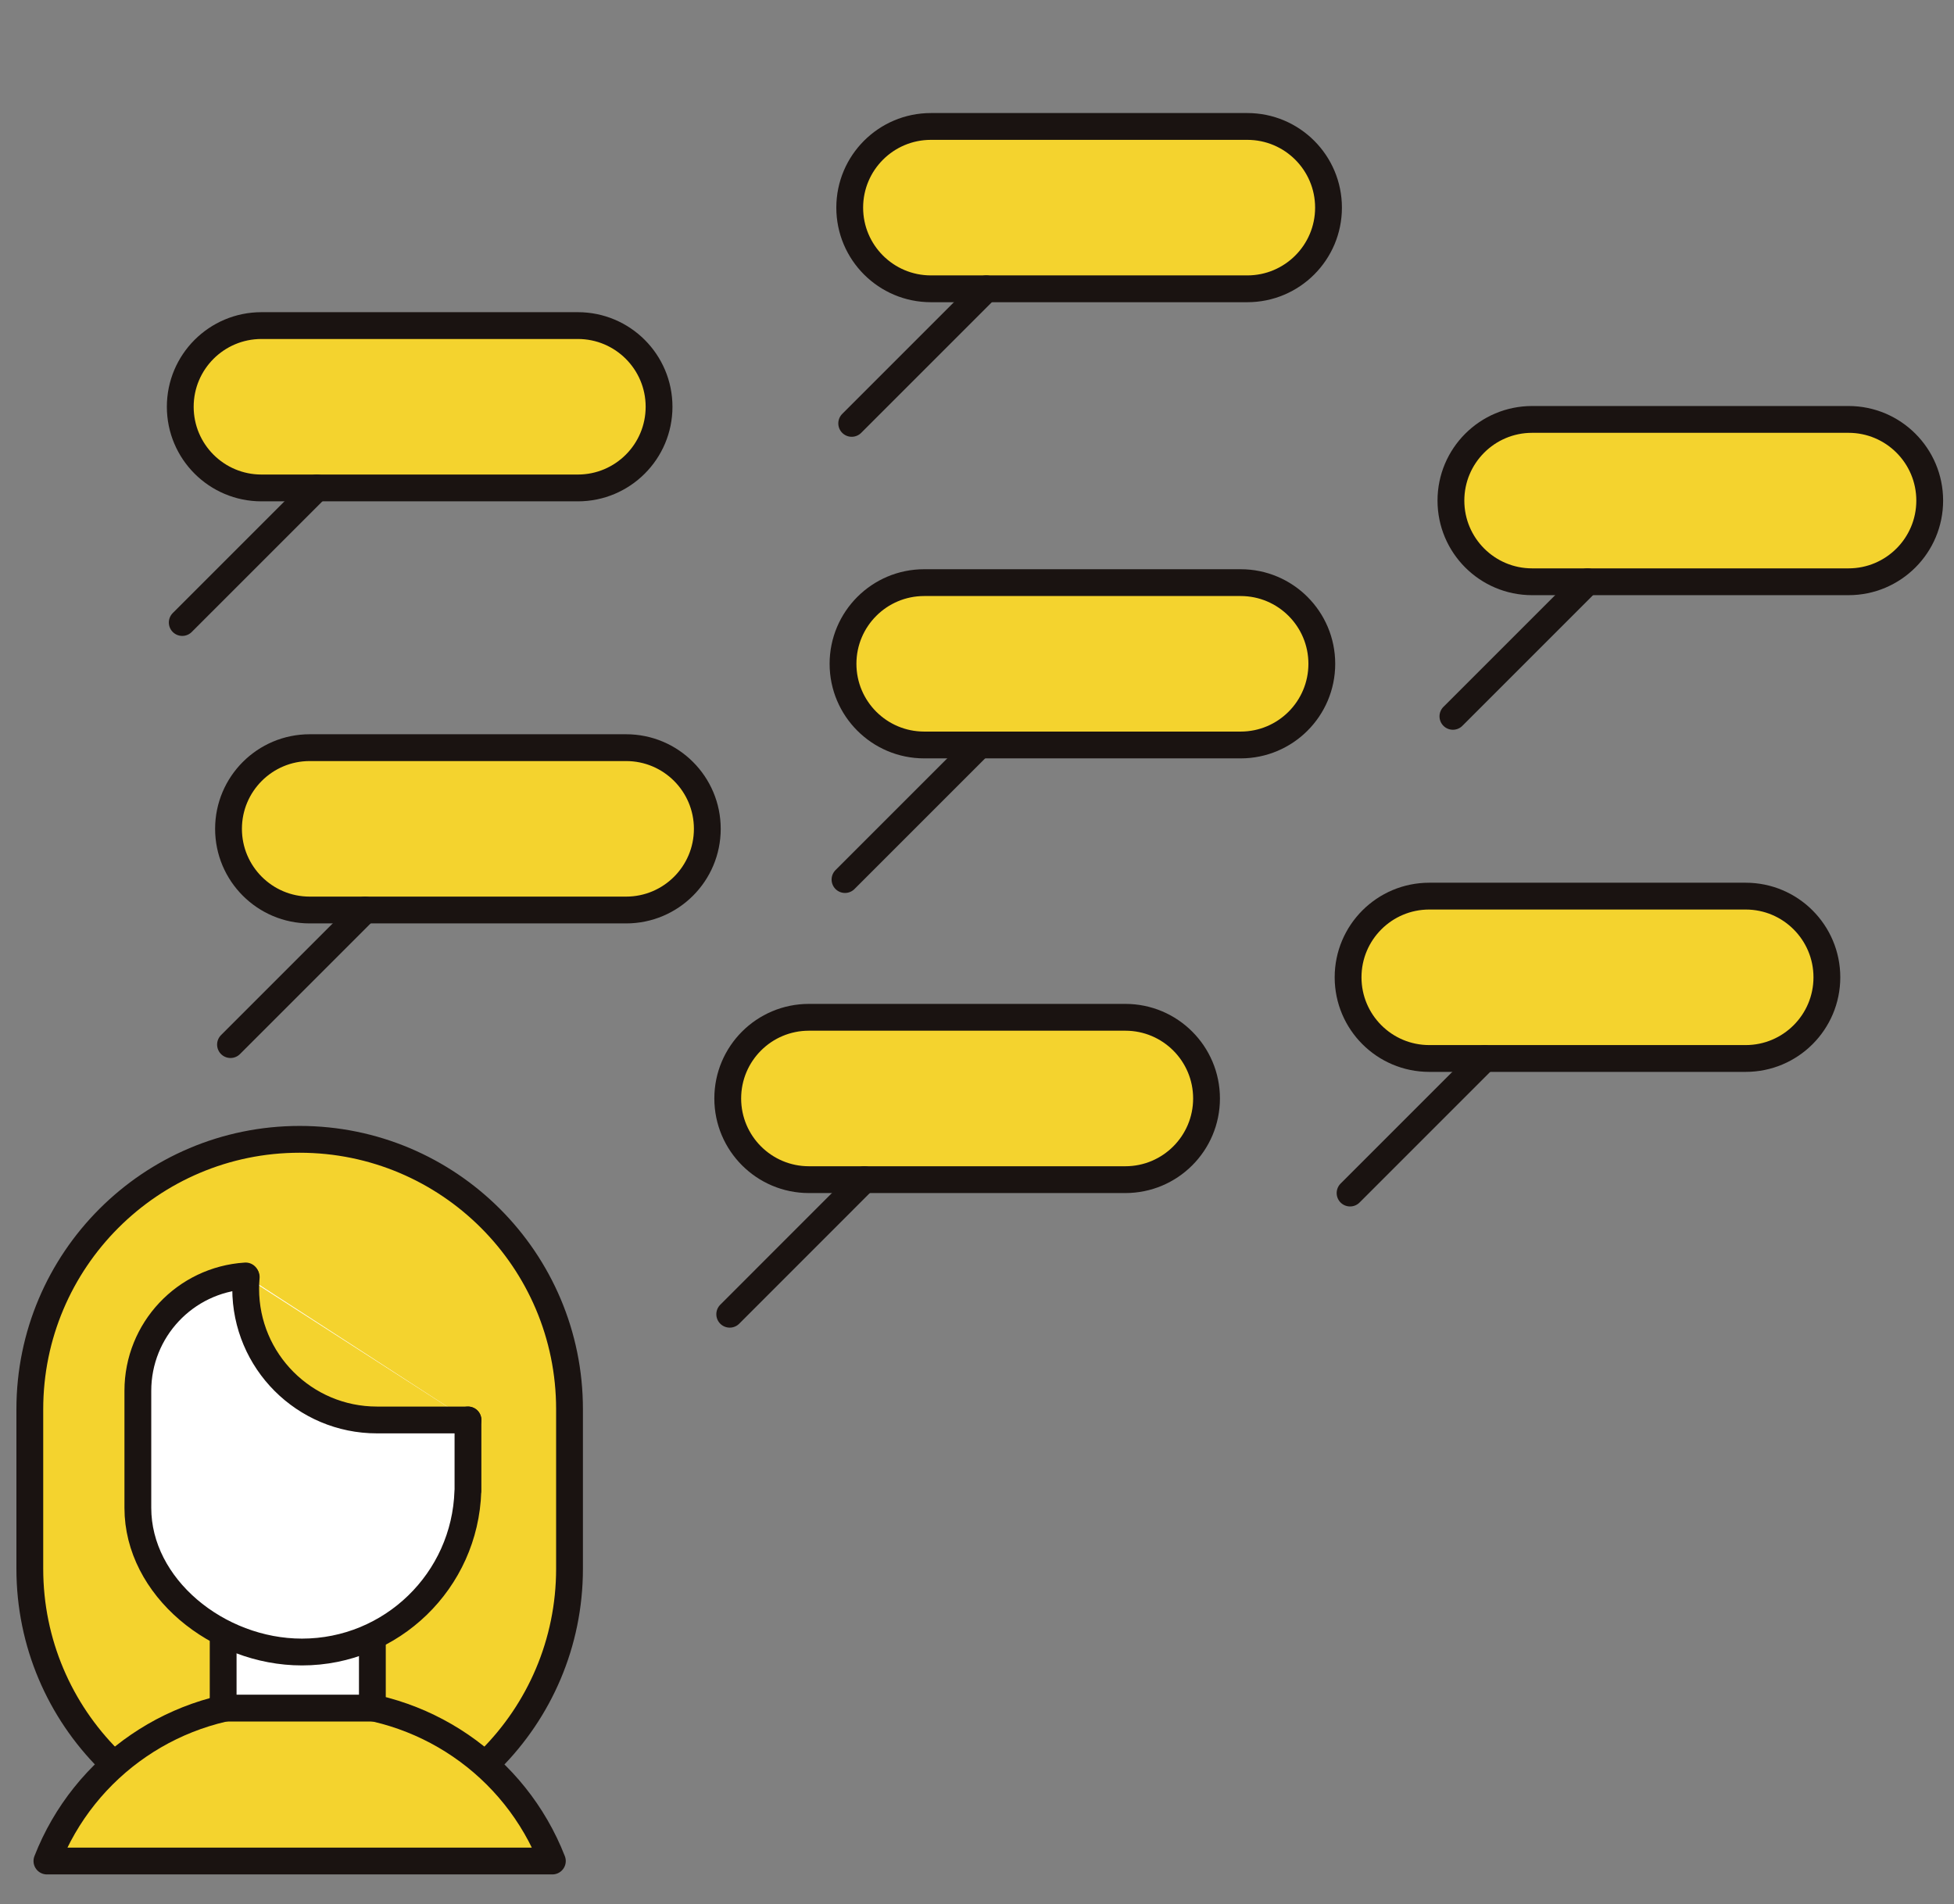 <?xml version="1.0" encoding="utf-8"?>
<!-- Generator: Adobe Illustrator 23.0.3, SVG Export Plug-In . SVG Version: 6.00 Build 0)  -->
<svg version="1.1" id="レイヤー_1" xmlns="http://www.w3.org/2000/svg" xmlns:xlink="http://www.w3.org/1999/xlink" x="0px"
	 y="0px" viewBox="0 0 364.44 355.12" style="enable-background:new 0 0 364.44 355.12;" xml:space="preserve">
<rect x="0" y="0" width="364.44" height="355.12" fill="#808080" stroke="none"/>
<style type="text/css">
	.st0{fill:#F4D32E;stroke:#1A1311;stroke-width:5;stroke-linecap:round;stroke-linejoin:round;}
	.st1{fill:#FFFFFF;stroke:#1A1311;stroke-width:5;stroke-linecap:round;stroke-linejoin:round;}
	.st2{fill:none;stroke:#1A1311;stroke-width:5;stroke-linecap:round;stroke-linejoin:round;}
</style>
<g id="グループ化_45-2" transform="translate(105.301 -181.396)">
	<g id="グループ化_39-2">
		<path id="長方形_44-2" class="st0" d="M-49.41,393.89L-49.41,393.89c27.79,0,50.33,22.53,50.33,50.33v29.76
			c0,27.79-22.53,50.33-50.33,50.33l0,0c-27.79,0-50.33-22.53-50.33-50.33v-29.76C-99.73,416.43-77.2,393.89-49.41,393.89z"/>
		<path id="パス_180-2" class="st0" d="M-2.28,528.49c-6.98-17.87-24.21-29.64-43.4-29.64h-7.47c-19.19,0-36.42,11.77-43.4,29.64
			H-2.28z"/>
		<rect id="長方形_45-2" x="-63.68" y="474.28" class="st1" width="27.83" height="25.69"/>
		<path id="パス_181-2" class="st1" d="M-59.49,419.37c-11.3,0.72-20.1,10.09-20.1,21.42v21.84c0,14.76,14.88,26.88,30.6,26.88
			c16.73,0,30.43-13.28,30.95-30h0.02v-13.28"/>
		<path id="パス_182-2" class="st0" d="M-59.48,419.57h0.1c-0.06,0.72-0.1,1.44-0.1,2.18c0,13.52,10.96,24.48,24.48,24.48h16.98"
			/>
	</g>
	<g id="グループ化_40-2">
		<path id="長方形_46-2" class="st0" d="M45.57,371.13h59.02c8.36,0,15.14,6.78,15.14,15.14l0,0c0,8.36-6.78,15.14-15.14,15.14
			H45.57c-8.36,0-15.14-6.78-15.14-15.14l0,0C30.43,377.9,37.21,371.13,45.57,371.13z"/>
		<line id="線_27-2" class="st2" x1="55.9" y1="401.4" x2="30.8" y2="426.51"/>
	</g>
	<g id="グループ化_41-2">
		<path id="長方形_47-2" class="st0" d="M67.07,290.06h59.02c8.36,0,15.14,6.78,15.14,15.14l0,0c0,8.36-6.78,15.14-15.14,15.14
			H67.07c-8.36,0-15.14-6.78-15.14-15.14l0,0C51.93,296.84,58.71,290.06,67.07,290.06z"/>
		<line id="線_28-2" class="st2" x1="77.4" y1="320.34" x2="52.3" y2="345.44"/>
	</g>
	<g id="グループ化_41-2_1_">
		<path id="長方形_47-2_1_" class="st0" d="M161.27,348.53h59.02c8.36,0,15.14,6.78,15.14,15.14l0,0
			c0,8.36-6.78,15.14-15.14,15.14h-59.02c-8.36,0-15.14-6.78-15.14-15.14l0,0C146.13,355.31,152.91,348.53,161.27,348.53z"/>
		<line id="線_28-2_1_" class="st2" x1="171.6" y1="378.81" x2="146.5" y2="403.91"/>
	</g>
	<g id="グループ化_42-2">
		<path id="長方形_48-2" class="st0" d="M-47.54,320.84h59.02c8.36,0,15.14,6.78,15.14,15.14l0,0c0,8.36-6.78,15.14-15.14,15.14
			h-59.02c-8.36,0-15.14-6.78-15.14-15.14l0,0C-62.68,327.62-55.9,320.84-47.54,320.84z"/>
		<line id="線_29-2" class="st2" x1="-37.21" y1="351.12" x2="-62.31" y2="376.22"/>
	</g>
	<g id="グループ化_42-2_1_">
		<path id="長方形_48-2_1_" class="st0" d="M-56.54,242.12H2.48c8.36,0,15.14,6.78,15.14,15.14l0,0
			c0,8.36-6.78,15.14-15.14,15.14h-59.02c-8.36,0-15.14-6.78-15.14-15.14l0,0C-71.68,248.9-64.9,242.12-56.54,242.12z"/>
		<line id="線_29-2_1_" class="st2" x1="-46.21" y1="272.4" x2="-71.31" y2="297.5"/>
	</g>
	<g id="グループ化_43-2">
		<path id="長方形_49-2" class="st0" d="M180.45,259.62h59.02c8.36,0,15.14,6.78,15.14,15.14l0,0c0,8.36-6.78,15.14-15.14,15.14
			h-59.02c-8.36,0-15.14-6.78-15.14-15.14l0,0C165.31,266.4,172.09,259.62,180.45,259.62z"/>
		<line id="線_30-2" class="st2" x1="190.78" y1="289.9" x2="165.68" y2="315"/>
	</g>
	<g id="グループ化_44-2">
		<path id="長方形_50-2" class="st0" d="M68.32,204.98h59.02c8.36,0,15.14,6.78,15.14,15.14l0,0c0,8.36-6.78,15.14-15.14,15.14
			H68.32c-8.36,0-15.14-6.78-15.14-15.14l0,0C53.18,211.76,59.96,204.98,68.32,204.98z"/>
		<line id="線_31-2" class="st2" x1="78.65" y1="235.26" x2="53.55" y2="260.36"/>
	</g>
</g>
</svg>

